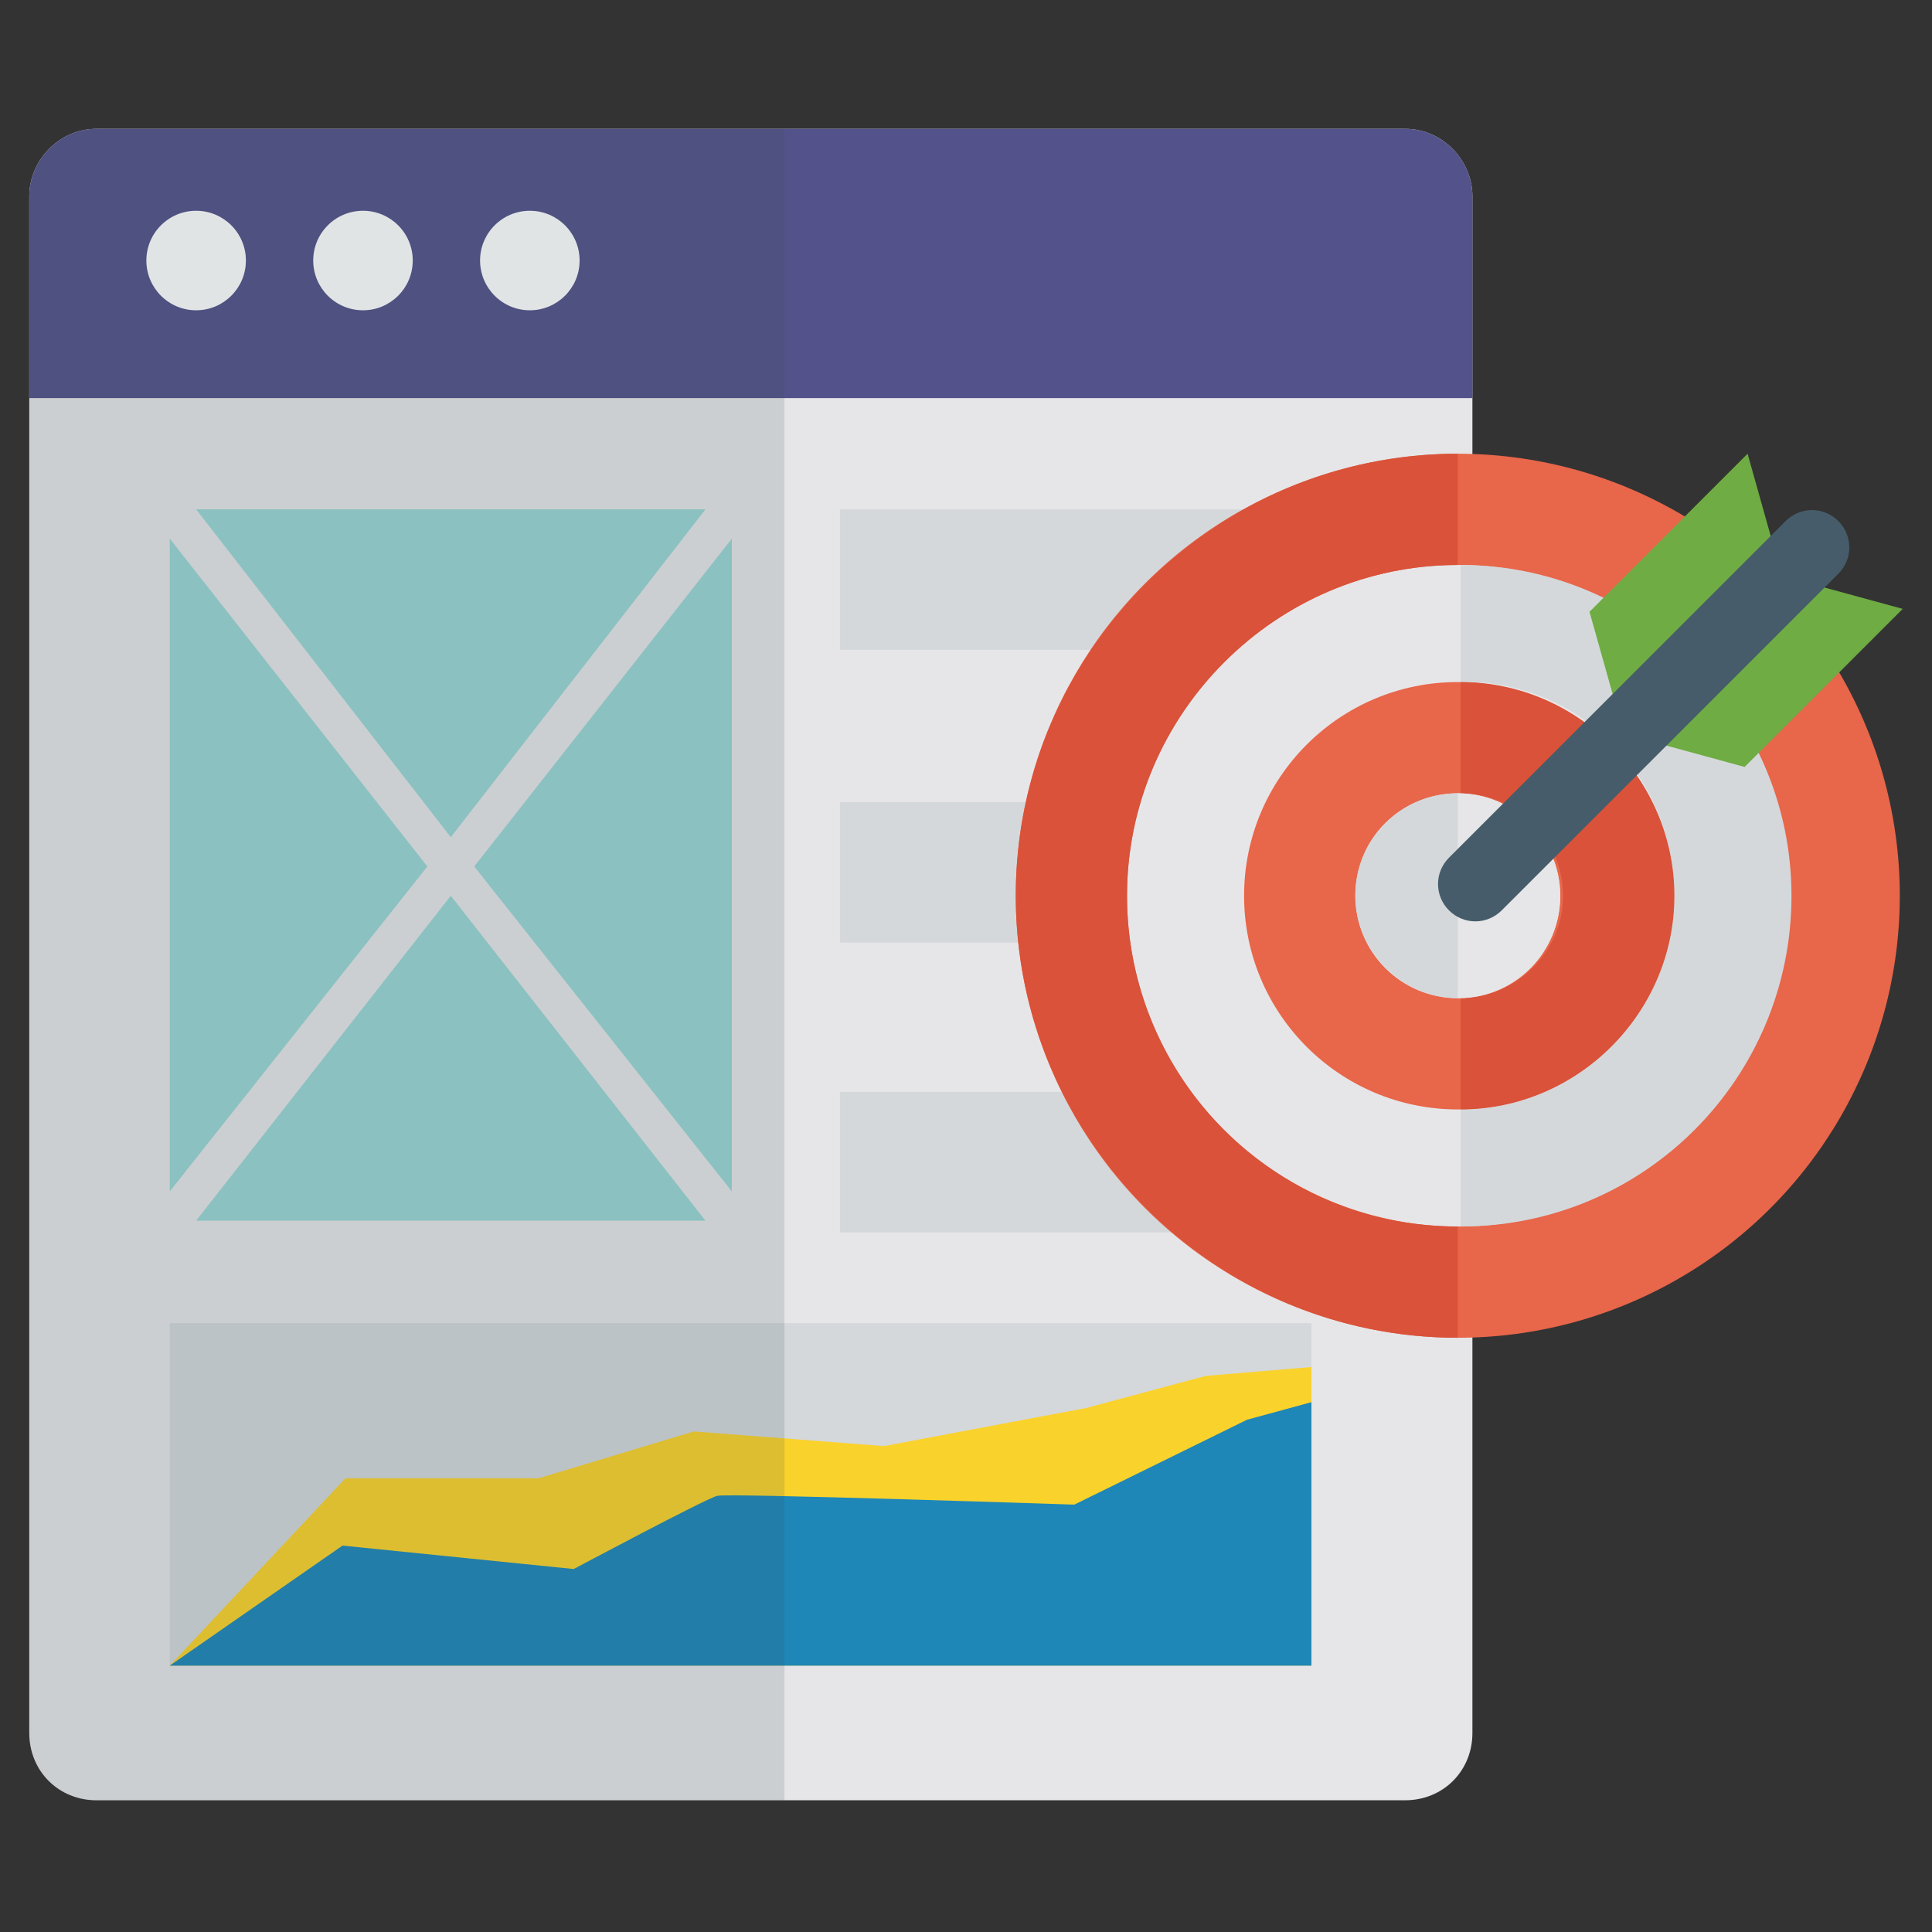 <svg xmlns="http://www.w3.org/2000/svg" enable-background="new 0 0 66 66" viewBox="0 0 66 66" id="target-website"><rect x="0" y="0" width="66" height="66" fill="#333333" stroke="none"/><path fill="#E6E6E8" d="M48,4.4H3.3C2,4.4,1,5.5,1,6.7v52.5c0,1.3,1,2.3,2.3,2.3H48c1.3,0,2.3-1,2.3-2.3V6.7
		C50.3,5.5,49.3,4.4,48,4.4z"></path><rect width="39" height="11.7" x="5.8" y="45.2" fill="#D4D8DB"></rect><polygon fill="#FAD22C" points="5.8 56.9 11.8 50.5 18.4 50.5 23.7 48.9 30.2 49.4 37.1 48.1 41.2 47 44.8 46.7 44.8 56.9"></polygon><path fill="#53528A" d="M48,4.4H3.3C2,4.4,1,5.5,1,6.7v6.9h49.3V6.7C50.3,5.5,49.3,4.4,48,4.4z"></path><polygon fill="#9AD6D5" points="14.6 29.6 5.8 40.7 5.8 18.4"></polygon><polygon fill="#9AD6D5" points="24.1 41.7 6.7 41.7 15.4 30.6"></polygon><polygon fill="#9AD6D5" points="24.1 17.4 15.4 28.6 6.7 17.4"></polygon><polygon fill="#9AD6D5" points="25 18.4 25 40.7 16.2 29.6"></polygon><rect width="16.1" height="4.8" x="28.7" y="37.3" fill="#D4D8DB"></rect><rect width="16.1" height="4.8" x="28.7" y="27.4" fill="#D4D8DB"></rect><rect width="16.1" height="4.8" x="28.7" y="17.4" fill="#D4D8DB"></rect><path fill="#1E87B7" d="M5.8,56.9l5.9-4.1l7.9,0.8c0,0,4.5-2.4,4.9-2.5c0.3-0.1,12.2,0.3,12.2,0.3l5.9-2.9l2.2-0.6v9H5.8z"></path><circle cx="49.8" cy="30.6" r="15.1" fill="#E8664A"></circle><circle cx="49.8" cy="30.6" r="11.3" fill="#E6E6E8"></circle><circle cx="49.8" cy="30.6" r="7.3" fill="#E8664A"></circle><circle cx="49.8" cy="30.6" r="3.5" fill="#E6E6E8"></circle><path fill="#D95239" d="M49.8,41.9c-6.3,0-11.3-5.1-11.3-11.3s5.1-11.3,11.3-11.3l0,0v-3.8l0,0c-8.3,0-15.1,6.8-15.1,15.1
					s6.8,15.1,15.1,15.1l0,0V41.9L49.8,41.9z"></path><path fill="#D4D8DB" d="M57.2,30.6c0,4-3.3,7.3-7.3,7.3v4c6.3,0,11.3-5.1,11.3-11.3s-5.1-11.3-11.3-11.3v4
					C53.9,23.2,57.2,26.5,57.2,30.6z"></path><path fill="#D95239" d="M57.2,30.6c0-4-3.3-7.3-7.3-7.3v3.8c1.9,0,3.5,1.6,3.5,3.5s-1.6,3.5-3.5,3.5v3.8
					C53.9,37.9,57.2,34.6,57.2,30.6z"></path><path fill="#E6E6E8" d="M53.3,30.6c0-1.9-1.6-3.5-3.5-3.5v7C51.8,34.1,53.3,32.5,53.3,30.6z"></path><path fill="#D4D8DB" d="M46.3,30.6c0,1.9,1.6,3.5,3.5,3.5l0,0v-7l0,0C47.9,27.1,46.3,28.6,46.3,30.6z"></path><polygon fill="#6FAC43" points="59.6 26.2 56.3 25.3 61.7 19.9 65 20.8"></polygon><polygon fill="#6FAC43" points="54.3 20.9 55.2 24.1 60.6 18.7 59.7 15.5"></polygon><path fill="#465C6A" d="M62.8,17.8c-0.5-0.5-1.3-0.5-1.8,0L49.5,29.3c-0.5,0.5-0.5,1.3,0,1.8c0.5,0.5,1.3,0.5,1.8,0l11.5-11.5
				C63.3,19.1,63.3,18.3,62.8,17.8z"></path><circle cx="6.7" cy="8.9" r="1.7" fill="#FFF"></circle><circle cx="12.4" cy="8.9" r="1.7" fill="#FFF"></circle><circle cx="18.1" cy="8.9" r="1.7" fill="#FFF"></circle><path fill="#3B4C56" d="M3.3,4.4C2,4.4,1,5.5,1,6.7v52.5c0,1.3,1,2.3,2.3,2.3h23.5V4.4H3.3z" opacity=".15"></path></svg>